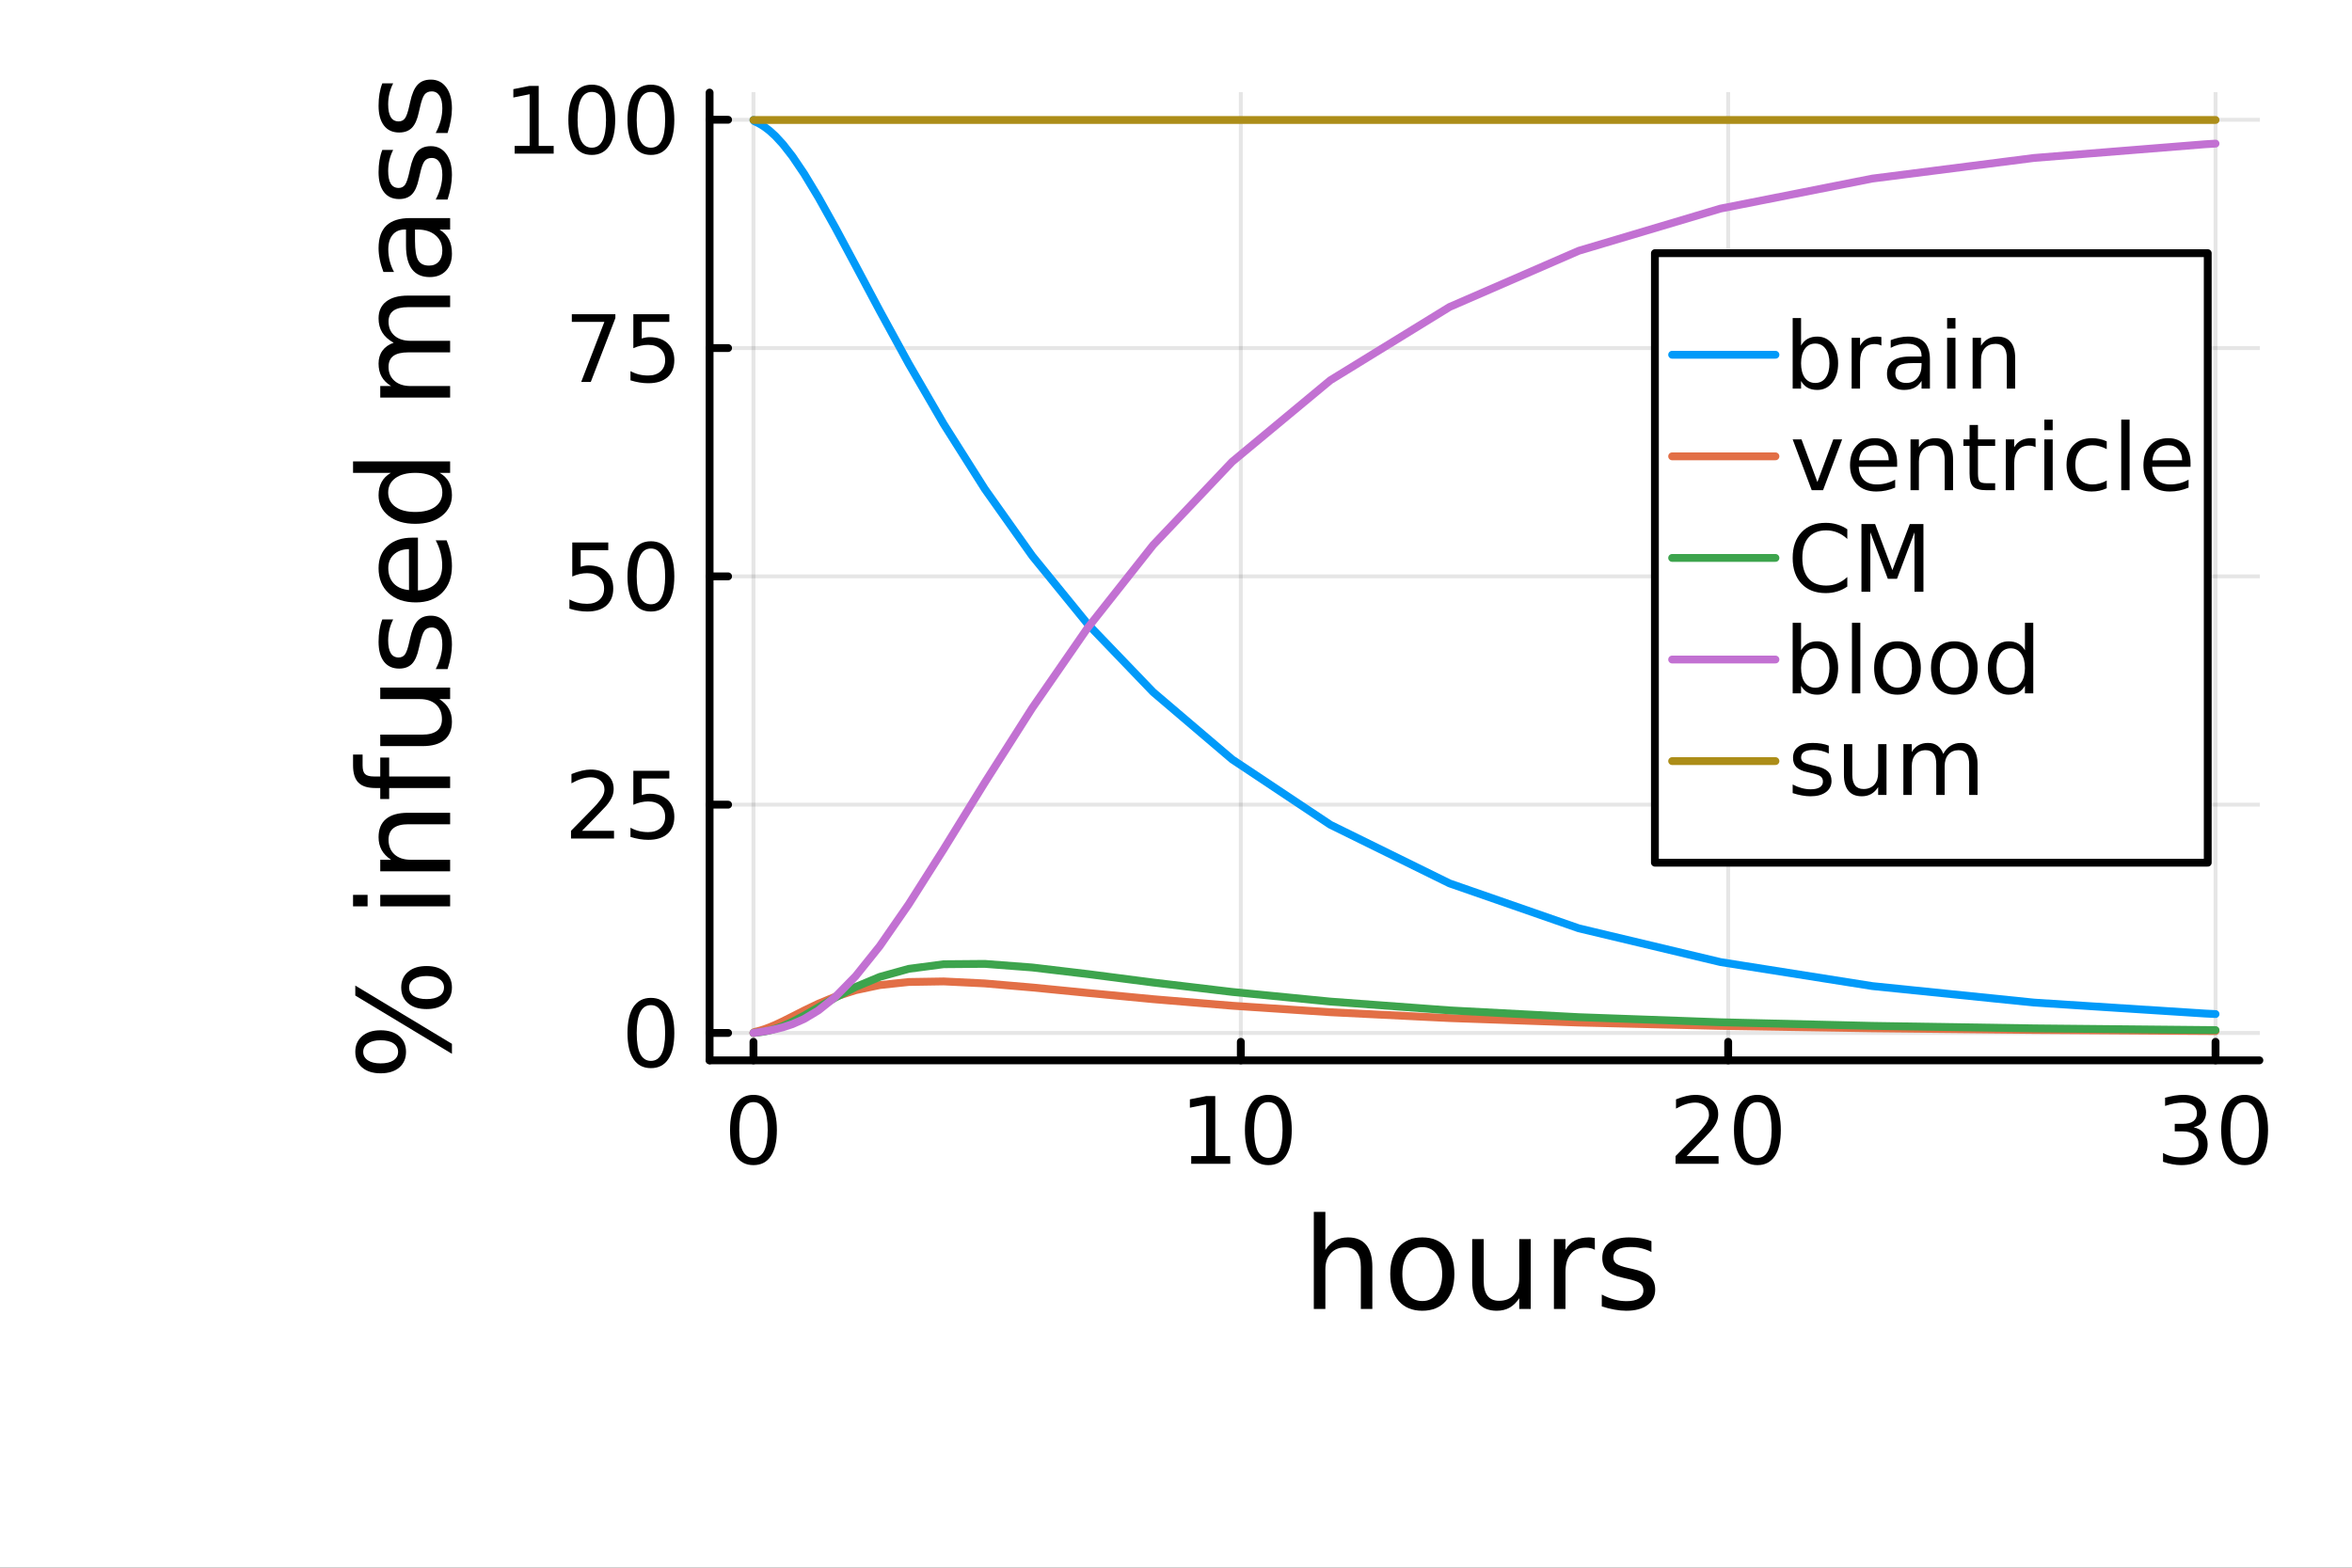 <?xml version="1.0" encoding="utf-8"?>
<svg xmlns="http://www.w3.org/2000/svg" xmlns:xlink="http://www.w3.org/1999/xlink" width="600" height="400" viewBox="0 0 2400 1600">
<rect x="0" y="0" width="2400" height="1600" fill="#333333" stroke="none"/>
<defs>
  <clipPath id="clip270">
    <rect x="0" y="0" width="2400" height="1600"/>
  </clipPath>
</defs>
<path clip-path="url(#clip270)" d="M0 1600 L2400 1600 L2400 0 L0 0  Z" fill="#ffffff" fill-rule="evenodd" fill-opacity="1"/>
<defs>
  <clipPath id="clip271">
    <rect x="480" y="0" width="1681" height="1600"/>
  </clipPath>
</defs>
<path clip-path="url(#clip270)" d="M724.077 1082.2 L2305.51 1082.2 L2305.51 94.488 L724.077 94.488  Z" fill="#ffffff" fill-rule="evenodd" fill-opacity="1"/>
<defs>
  <clipPath id="clip272">
    <rect x="724" y="94" width="1582" height="989"/>
  </clipPath>
</defs>
<polyline clip-path="url(#clip272)" style="stroke:#000000; stroke-linecap:round; stroke-linejoin:round; stroke-width:4; stroke-opacity:0.1; fill:none" points="768.835,1082.2 768.835,94.488 "/>
<polyline clip-path="url(#clip272)" style="stroke:#000000; stroke-linecap:round; stroke-linejoin:round; stroke-width:4; stroke-opacity:0.1; fill:none" points="1266.14,1082.2 1266.14,94.488 "/>
<polyline clip-path="url(#clip272)" style="stroke:#000000; stroke-linecap:round; stroke-linejoin:round; stroke-width:4; stroke-opacity:0.1; fill:none" points="1763.45,1082.2 1763.45,94.488 "/>
<polyline clip-path="url(#clip272)" style="stroke:#000000; stroke-linecap:round; stroke-linejoin:round; stroke-width:4; stroke-opacity:0.1; fill:none" points="2260.75,1082.2 2260.75,94.488 "/>
<polyline clip-path="url(#clip270)" style="stroke:#000000; stroke-linecap:round; stroke-linejoin:round; stroke-width:8; stroke-opacity:1; fill:none" points="724.077,1082.2 2305.51,1082.2 "/>
<polyline clip-path="url(#clip270)" style="stroke:#000000; stroke-linecap:round; stroke-linejoin:round; stroke-width:8; stroke-opacity:1; fill:none" points="768.835,1082.2 768.835,1063.3 "/>
<polyline clip-path="url(#clip270)" style="stroke:#000000; stroke-linecap:round; stroke-linejoin:round; stroke-width:8; stroke-opacity:1; fill:none" points="1266.14,1082.2 1266.14,1063.3 "/>
<polyline clip-path="url(#clip270)" style="stroke:#000000; stroke-linecap:round; stroke-linejoin:round; stroke-width:8; stroke-opacity:1; fill:none" points="1763.45,1082.2 1763.45,1063.3 "/>
<polyline clip-path="url(#clip270)" style="stroke:#000000; stroke-linecap:round; stroke-linejoin:round; stroke-width:8; stroke-opacity:1; fill:none" points="2260.75,1082.2 2260.75,1063.3 "/>
<path clip-path="url(#clip270)" d="M768.835 1124.84 Q761.612 1124.84 757.955 1131.97 Q754.344 1139.05 754.344 1153.31 Q754.344 1167.52 757.955 1174.65 Q761.612 1181.73 768.835 1181.73 Q776.103 1181.73 779.714 1174.65 Q783.372 1167.52 783.372 1153.31 Q783.372 1139.05 779.714 1131.97 Q776.103 1124.84 768.835 1124.84 M768.835 1117.43 Q780.455 1117.43 786.566 1126.64 Q792.723 1135.81 792.723 1153.31 Q792.723 1170.76 786.566 1179.98 Q780.455 1189.14 768.835 1189.14 Q757.214 1189.14 751.057 1179.98 Q744.946 1170.76 744.946 1153.31 Q744.946 1135.81 751.057 1126.64 Q757.214 1117.43 768.835 1117.43 Z" fill="#000000" fill-rule="nonzero" fill-opacity="1" /><path clip-path="url(#clip270)" d="M1215.52 1179.93 L1230.79 1179.93 L1230.79 1127.2 L1214.17 1130.53 L1214.17 1122.01 L1230.7 1118.68 L1240.05 1118.68 L1240.05 1179.93 L1255.33 1179.93 L1255.33 1187.8 L1215.52 1187.8 L1215.52 1179.93 Z" fill="#000000" fill-rule="nonzero" fill-opacity="1" /><path clip-path="url(#clip270)" d="M1294.22 1124.84 Q1287 1124.84 1283.34 1131.97 Q1279.73 1139.05 1279.73 1153.31 Q1279.73 1167.52 1283.34 1174.65 Q1287 1181.73 1294.22 1181.73 Q1301.49 1181.73 1305.1 1174.65 Q1308.76 1167.52 1308.76 1153.31 Q1308.76 1139.05 1305.1 1131.97 Q1301.49 1124.84 1294.22 1124.84 M1294.22 1117.43 Q1305.84 1117.43 1311.95 1126.64 Q1318.11 1135.81 1318.11 1153.31 Q1318.11 1170.76 1311.95 1179.98 Q1305.84 1189.14 1294.22 1189.14 Q1282.6 1189.14 1276.44 1179.98 Q1270.33 1170.76 1270.33 1153.31 Q1270.33 1135.81 1276.44 1126.64 Q1282.6 1117.43 1294.22 1117.43 Z" fill="#000000" fill-rule="nonzero" fill-opacity="1" /><path clip-path="url(#clip270)" d="M1720.99 1179.93 L1753.63 1179.93 L1753.63 1187.8 L1709.74 1187.8 L1709.74 1179.93 Q1715.07 1174.42 1724.23 1165.16 Q1733.45 1155.86 1735.81 1153.17 Q1740.3 1148.12 1742.06 1144.65 Q1743.86 1141.13 1743.86 1137.75 Q1743.86 1132.24 1739.98 1128.77 Q1736.13 1125.3 1729.93 1125.3 Q1725.53 1125.3 1720.62 1126.83 Q1715.76 1128.36 1710.21 1131.46 L1710.21 1122.01 Q1715.86 1119.74 1720.76 1118.59 Q1725.67 1117.43 1729.74 1117.43 Q1740.48 1117.43 1746.87 1122.8 Q1753.26 1128.17 1753.26 1137.15 Q1753.26 1141.41 1751.64 1145.25 Q1750.07 1149.05 1745.86 1154.24 Q1744.7 1155.58 1738.49 1162.01 Q1732.29 1168.4 1720.99 1179.93 Z" fill="#000000" fill-rule="nonzero" fill-opacity="1" /><path clip-path="url(#clip270)" d="M1793.26 1124.84 Q1786.04 1124.84 1782.38 1131.97 Q1778.77 1139.05 1778.77 1153.31 Q1778.77 1167.52 1782.38 1174.65 Q1786.04 1181.73 1793.26 1181.73 Q1800.53 1181.73 1804.14 1174.65 Q1807.8 1167.52 1807.8 1153.31 Q1807.8 1139.05 1804.14 1131.97 Q1800.53 1124.84 1793.26 1124.84 M1793.26 1117.43 Q1804.88 1117.43 1810.99 1126.64 Q1817.15 1135.81 1817.15 1153.31 Q1817.15 1170.76 1810.99 1179.98 Q1804.88 1189.14 1793.26 1189.14 Q1781.64 1189.14 1775.48 1179.98 Q1769.37 1170.76 1769.37 1153.31 Q1769.37 1135.81 1775.48 1126.64 Q1781.64 1117.43 1793.26 1117.43 Z" fill="#000000" fill-rule="nonzero" fill-opacity="1" /><path clip-path="url(#clip270)" d="M2238.44 1150.53 Q2245.15 1151.97 2248.9 1156.5 Q2252.7 1161.04 2252.7 1167.71 Q2252.7 1177.94 2245.66 1183.54 Q2238.62 1189.14 2225.66 1189.14 Q2221.31 1189.14 2216.68 1188.26 Q2212.1 1187.43 2207.19 1185.72 L2207.19 1176.69 Q2211.08 1178.96 2215.71 1180.11 Q2220.34 1181.27 2225.38 1181.27 Q2234.18 1181.27 2238.76 1177.8 Q2243.39 1174.33 2243.39 1167.71 Q2243.39 1161.6 2239.09 1158.17 Q2234.83 1154.7 2227.19 1154.7 L2219.13 1154.7 L2219.13 1147.01 L2227.56 1147.01 Q2234.46 1147.01 2238.12 1144.28 Q2241.77 1141.5 2241.77 1136.32 Q2241.77 1130.99 2237.98 1128.17 Q2234.23 1125.3 2227.19 1125.3 Q2223.35 1125.3 2218.95 1126.13 Q2214.55 1126.97 2209.27 1128.73 L2209.27 1120.39 Q2214.6 1118.91 2219.23 1118.17 Q2223.9 1117.43 2228.02 1117.43 Q2238.67 1117.43 2244.87 1122.29 Q2251.08 1127.11 2251.08 1135.35 Q2251.08 1141.09 2247.79 1145.07 Q2244.5 1149 2238.44 1150.53 Z" fill="#000000" fill-rule="nonzero" fill-opacity="1" /><path clip-path="url(#clip270)" d="M2290.43 1124.84 Q2283.21 1124.84 2279.55 1131.97 Q2275.94 1139.05 2275.94 1153.31 Q2275.94 1167.52 2279.55 1174.65 Q2283.21 1181.73 2290.43 1181.73 Q2297.7 1181.73 2301.31 1174.65 Q2304.97 1167.52 2304.97 1153.31 Q2304.97 1139.05 2301.31 1131.97 Q2297.7 1124.84 2290.43 1124.84 M2290.43 1117.43 Q2302.05 1117.43 2308.16 1126.64 Q2314.32 1135.81 2314.32 1153.31 Q2314.32 1170.76 2308.16 1179.98 Q2302.05 1189.14 2290.43 1189.14 Q2278.81 1189.14 2272.65 1179.98 Q2266.54 1170.76 2266.54 1153.31 Q2266.54 1135.81 2272.65 1126.64 Q2278.81 1117.43 2290.43 1117.43 Z" fill="#000000" fill-rule="nonzero" fill-opacity="1" /><path clip-path="url(#clip270)" d="M1400.34 1292.9 L1400.34 1335.93 L1388.63 1335.93 L1388.63 1293.28 Q1388.63 1283.16 1384.68 1278.13 Q1380.73 1273.1 1372.84 1273.1 Q1363.35 1273.1 1357.88 1279.15 Q1352.41 1285.19 1352.41 1295.63 L1352.41 1335.93 L1340.63 1335.93 L1340.63 1236.88 L1352.41 1236.88 L1352.41 1275.71 Q1356.61 1269.28 1362.27 1266.1 Q1368 1262.91 1375.45 1262.91 Q1387.73 1262.91 1394.04 1270.55 Q1400.34 1278.13 1400.34 1292.9 Z" fill="#000000" fill-rule="nonzero" fill-opacity="1" /><path clip-path="url(#clip270)" d="M1451.33 1272.84 Q1441.91 1272.84 1436.43 1280.23 Q1430.96 1287.55 1430.96 1300.34 Q1430.96 1313.14 1436.37 1320.52 Q1441.84 1327.84 1451.33 1327.84 Q1460.69 1327.84 1466.16 1320.46 Q1471.63 1313.07 1471.63 1300.34 Q1471.63 1287.68 1466.16 1280.29 Q1460.69 1272.84 1451.33 1272.84 M1451.33 1262.91 Q1466.61 1262.91 1475.33 1272.84 Q1484.05 1282.77 1484.05 1300.34 Q1484.05 1317.85 1475.33 1327.84 Q1466.61 1337.77 1451.33 1337.77 Q1435.99 1337.77 1427.27 1327.84 Q1418.61 1317.85 1418.61 1300.34 Q1418.61 1282.77 1427.27 1272.84 Q1435.99 1262.91 1451.33 1262.91 Z" fill="#000000" fill-rule="nonzero" fill-opacity="1" /><path clip-path="url(#clip270)" d="M1502.25 1307.79 L1502.25 1264.63 L1513.97 1264.63 L1513.97 1307.35 Q1513.97 1317.47 1517.91 1322.56 Q1521.86 1327.59 1529.75 1327.59 Q1539.24 1327.59 1544.71 1321.54 Q1550.25 1315.49 1550.25 1305.05 L1550.25 1264.63 L1561.96 1264.63 L1561.96 1335.93 L1550.25 1335.93 L1550.25 1324.98 Q1545.99 1331.47 1540.32 1334.65 Q1534.72 1337.77 1527.27 1337.77 Q1514.99 1337.77 1508.62 1330.13 Q1502.25 1322.5 1502.25 1307.79 M1531.73 1262.91 L1531.73 1262.91 Z" fill="#000000" fill-rule="nonzero" fill-opacity="1" /><path clip-path="url(#clip270)" d="M1627.4 1275.58 Q1625.43 1274.43 1623.08 1273.93 Q1620.78 1273.35 1617.98 1273.35 Q1608.05 1273.35 1602.7 1279.85 Q1597.42 1286.28 1597.42 1298.37 L1597.42 1335.93 L1585.64 1335.93 L1585.64 1264.63 L1597.42 1264.63 L1597.42 1275.71 Q1601.11 1269.22 1607.03 1266.1 Q1612.95 1262.91 1621.42 1262.91 Q1622.63 1262.91 1624.09 1263.1 Q1625.56 1263.23 1627.34 1263.55 L1627.4 1275.58 Z" fill="#000000" fill-rule="nonzero" fill-opacity="1" /><path clip-path="url(#clip270)" d="M1685.14 1266.73 L1685.14 1277.81 Q1680.18 1275.26 1674.83 1273.99 Q1669.48 1272.72 1663.75 1272.72 Q1655.03 1272.72 1650.64 1275.39 Q1646.31 1278.06 1646.31 1283.41 Q1646.31 1287.48 1649.43 1289.84 Q1652.55 1292.13 1661.97 1294.23 L1665.98 1295.12 Q1678.46 1297.8 1683.68 1302.7 Q1688.96 1307.54 1688.96 1316.26 Q1688.96 1326.19 1681.07 1331.98 Q1673.24 1337.77 1659.49 1337.77 Q1653.76 1337.77 1647.52 1336.63 Q1641.34 1335.55 1634.47 1333.32 L1634.47 1321.22 Q1640.96 1324.6 1647.26 1326.32 Q1653.57 1327.97 1659.74 1327.97 Q1668.02 1327.97 1672.47 1325.17 Q1676.93 1322.31 1676.93 1317.15 Q1676.93 1312.37 1673.68 1309.83 Q1670.5 1307.28 1659.61 1304.93 L1655.54 1303.97 Q1644.65 1301.68 1639.82 1296.97 Q1634.98 1292.2 1634.98 1283.92 Q1634.98 1273.86 1642.11 1268.39 Q1649.24 1262.91 1662.35 1262.91 Q1668.84 1262.91 1674.57 1263.87 Q1680.3 1264.82 1685.14 1266.73 Z" fill="#000000" fill-rule="nonzero" fill-opacity="1" /><polyline clip-path="url(#clip272)" style="stroke:#000000; stroke-linecap:round; stroke-linejoin:round; stroke-width:4; stroke-opacity:0.1; fill:none" points="724.077,1054.25 2305.51,1054.25 "/>
<polyline clip-path="url(#clip272)" style="stroke:#000000; stroke-linecap:round; stroke-linejoin:round; stroke-width:4; stroke-opacity:0.1; fill:none" points="724.077,821.241 2305.51,821.241 "/>
<polyline clip-path="url(#clip272)" style="stroke:#000000; stroke-linecap:round; stroke-linejoin:round; stroke-width:4; stroke-opacity:0.1; fill:none" points="724.077,588.237 2305.51,588.237 "/>
<polyline clip-path="url(#clip272)" style="stroke:#000000; stroke-linecap:round; stroke-linejoin:round; stroke-width:4; stroke-opacity:0.1; fill:none" points="724.077,355.233 2305.51,355.233 "/>
<polyline clip-path="url(#clip272)" style="stroke:#000000; stroke-linecap:round; stroke-linejoin:round; stroke-width:4; stroke-opacity:0.1; fill:none" points="724.077,122.228 2305.51,122.228 "/>
<polyline clip-path="url(#clip270)" style="stroke:#000000; stroke-linecap:round; stroke-linejoin:round; stroke-width:8; stroke-opacity:1; fill:none" points="724.077,1082.2 724.077,94.488 "/>
<polyline clip-path="url(#clip270)" style="stroke:#000000; stroke-linecap:round; stroke-linejoin:round; stroke-width:8; stroke-opacity:1; fill:none" points="724.077,1054.25 742.975,1054.25 "/>
<polyline clip-path="url(#clip270)" style="stroke:#000000; stroke-linecap:round; stroke-linejoin:round; stroke-width:8; stroke-opacity:1; fill:none" points="724.077,821.241 742.975,821.241 "/>
<polyline clip-path="url(#clip270)" style="stroke:#000000; stroke-linecap:round; stroke-linejoin:round; stroke-width:8; stroke-opacity:1; fill:none" points="724.077,588.237 742.975,588.237 "/>
<polyline clip-path="url(#clip270)" style="stroke:#000000; stroke-linecap:round; stroke-linejoin:round; stroke-width:8; stroke-opacity:1; fill:none" points="724.077,355.233 742.975,355.233 "/>
<polyline clip-path="url(#clip270)" style="stroke:#000000; stroke-linecap:round; stroke-linejoin:round; stroke-width:8; stroke-opacity:1; fill:none" points="724.077,122.228 742.975,122.228 "/>
<path clip-path="url(#clip270)" d="M664.188 1025.84 Q656.966 1025.84 653.309 1032.97 Q649.698 1040.06 649.698 1054.32 Q649.698 1068.53 653.309 1075.66 Q656.966 1082.74 664.188 1082.74 Q671.457 1082.74 675.068 1075.66 Q678.725 1068.53 678.725 1054.32 Q678.725 1040.06 675.068 1032.97 Q671.457 1025.84 664.188 1025.84 M664.188 1018.44 Q675.809 1018.44 681.92 1027.65 Q688.077 1036.82 688.077 1054.32 Q688.077 1071.77 681.92 1080.98 Q675.809 1090.15 664.188 1090.15 Q652.568 1090.15 646.411 1080.98 Q640.3 1071.77 640.3 1054.32 Q640.3 1036.82 646.411 1027.65 Q652.568 1018.44 664.188 1018.44 Z" fill="#000000" fill-rule="nonzero" fill-opacity="1" /><path clip-path="url(#clip270)" d="M593.911 847.931 L626.55 847.931 L626.55 855.801 L582.661 855.801 L582.661 847.931 Q587.985 842.422 597.152 833.163 Q606.365 823.857 608.726 821.172 Q613.216 816.126 614.976 812.653 Q616.781 809.135 616.781 805.755 Q616.781 800.246 612.892 796.774 Q609.05 793.302 602.846 793.302 Q598.448 793.302 593.541 794.829 Q588.679 796.357 583.124 799.459 L583.124 790.015 Q588.772 787.746 593.679 786.589 Q598.587 785.431 602.661 785.431 Q613.402 785.431 619.79 790.802 Q626.179 796.172 626.179 805.153 Q626.179 809.413 624.559 813.255 Q622.985 817.051 618.772 822.237 Q617.614 823.579 611.411 830.014 Q605.207 836.403 593.911 847.931 Z" fill="#000000" fill-rule="nonzero" fill-opacity="1" /><path clip-path="url(#clip270)" d="M646.272 786.681 L682.985 786.681 L682.985 794.552 L654.837 794.552 L654.837 811.496 Q656.874 810.802 658.911 810.477 Q660.948 810.107 662.985 810.107 Q674.559 810.107 681.318 816.45 Q688.077 822.792 688.077 833.625 Q688.077 844.783 681.133 850.987 Q674.188 857.144 661.549 857.144 Q657.198 857.144 652.661 856.403 Q648.17 855.662 643.355 854.181 L643.355 844.783 Q647.522 847.051 651.966 848.162 Q656.411 849.274 661.364 849.274 Q669.373 849.274 674.049 845.061 Q678.725 840.848 678.725 833.625 Q678.725 826.403 674.049 822.19 Q669.373 817.977 661.364 817.977 Q657.614 817.977 653.864 818.811 Q650.161 819.644 646.272 821.403 L646.272 786.681 Z" fill="#000000" fill-rule="nonzero" fill-opacity="1" /><path clip-path="url(#clip270)" d="M583.957 553.677 L620.67 553.677 L620.67 561.547 L592.522 561.547 L592.522 578.492 Q594.559 577.797 596.596 577.473 Q598.633 577.103 600.67 577.103 Q612.244 577.103 619.003 583.445 Q625.763 589.788 625.763 600.621 Q625.763 611.779 618.818 617.982 Q611.874 624.14 599.235 624.14 Q594.883 624.14 590.346 623.399 Q585.855 622.658 581.041 621.177 L581.041 611.779 Q585.207 614.047 589.652 615.158 Q594.096 616.269 599.05 616.269 Q607.059 616.269 611.735 612.056 Q616.411 607.843 616.411 600.621 Q616.411 593.399 611.735 589.186 Q607.059 584.973 599.05 584.973 Q595.3 584.973 591.55 585.806 Q587.846 586.64 583.957 588.399 L583.957 553.677 Z" fill="#000000" fill-rule="nonzero" fill-opacity="1" /><path clip-path="url(#clip270)" d="M664.188 559.834 Q656.966 559.834 653.309 566.964 Q649.698 574.047 649.698 588.306 Q649.698 602.519 653.309 609.649 Q656.966 616.732 664.188 616.732 Q671.457 616.732 675.068 609.649 Q678.725 602.519 678.725 588.306 Q678.725 574.047 675.068 566.964 Q671.457 559.834 664.188 559.834 M664.188 552.427 Q675.809 552.427 681.92 561.64 Q688.077 570.807 688.077 588.306 Q688.077 605.76 681.92 614.973 Q675.809 624.14 664.188 624.14 Q652.568 624.14 646.411 614.973 Q640.3 605.76 640.3 588.306 Q640.3 570.807 646.411 561.64 Q652.568 552.427 664.188 552.427 Z" fill="#000000" fill-rule="nonzero" fill-opacity="1" /><path clip-path="url(#clip270)" d="M583.494 320.673 L627.939 320.673 L627.939 324.654 L602.846 389.793 L593.078 389.793 L616.689 328.543 L583.494 328.543 L583.494 320.673 Z" fill="#000000" fill-rule="nonzero" fill-opacity="1" /><path clip-path="url(#clip270)" d="M646.272 320.673 L682.985 320.673 L682.985 328.543 L654.837 328.543 L654.837 345.487 Q656.874 344.793 658.911 344.469 Q660.948 344.098 662.985 344.098 Q674.559 344.098 681.318 350.441 Q688.077 356.784 688.077 367.617 Q688.077 378.774 681.133 384.978 Q674.188 391.135 661.549 391.135 Q657.198 391.135 652.661 390.395 Q648.17 389.654 643.355 388.172 L643.355 378.774 Q647.522 381.043 651.966 382.154 Q656.411 383.265 661.364 383.265 Q669.373 383.265 674.049 379.052 Q678.725 374.839 678.725 367.617 Q678.725 360.395 674.049 356.182 Q669.373 351.969 661.364 351.969 Q657.614 351.969 653.864 352.802 Q650.161 353.635 646.272 355.395 L646.272 320.673 Z" fill="#000000" fill-rule="nonzero" fill-opacity="1" /><path clip-path="url(#clip270)" d="M525.161 148.918 L540.439 148.918 L540.439 96.187 L523.819 99.52 L523.819 91.002 L540.346 87.668 L549.698 87.668 L549.698 148.918 L564.976 148.918 L564.976 156.788 L525.161 156.788 L525.161 148.918 Z" fill="#000000" fill-rule="nonzero" fill-opacity="1" /><path clip-path="url(#clip270)" d="M603.865 93.826 Q596.642 93.826 592.985 100.955 Q589.374 108.039 589.374 122.298 Q589.374 136.511 592.985 143.64 Q596.642 150.724 603.865 150.724 Q611.133 150.724 614.744 143.64 Q618.402 136.511 618.402 122.298 Q618.402 108.039 614.744 100.955 Q611.133 93.826 603.865 93.826 M603.865 86.418 Q615.485 86.418 621.596 95.631 Q627.753 104.798 627.753 122.298 Q627.753 139.751 621.596 148.964 Q615.485 158.131 603.865 158.131 Q592.244 158.131 586.087 148.964 Q579.976 139.751 579.976 122.298 Q579.976 104.798 586.087 95.631 Q592.244 86.418 603.865 86.418 Z" fill="#000000" fill-rule="nonzero" fill-opacity="1" /><path clip-path="url(#clip270)" d="M664.188 93.826 Q656.966 93.826 653.309 100.955 Q649.698 108.039 649.698 122.298 Q649.698 136.511 653.309 143.64 Q656.966 150.724 664.188 150.724 Q671.457 150.724 675.068 143.64 Q678.725 136.511 678.725 122.298 Q678.725 108.039 675.068 100.955 Q671.457 93.826 664.188 93.826 M664.188 86.418 Q675.809 86.418 681.92 95.631 Q688.077 104.798 688.077 122.298 Q688.077 139.751 681.92 148.964 Q675.809 158.131 664.188 158.131 Q652.568 158.131 646.411 148.964 Q640.3 139.751 640.3 122.298 Q640.3 104.798 646.411 95.631 Q652.568 86.418 664.188 86.418 Z" fill="#000000" fill-rule="nonzero" fill-opacity="1" /><path clip-path="url(#clip270)" d="M417.484 1007.84 Q417.484 1013.38 422.195 1016.57 Q426.905 1019.68 435.308 1019.68 Q443.583 1019.68 448.358 1016.57 Q453.068 1013.38 453.068 1007.84 Q453.068 1002.43 448.358 999.314 Q443.583 996.131 435.308 996.131 Q426.969 996.131 422.258 999.314 Q417.484 1002.43 417.484 1007.84 M409.4 1007.84 Q409.4 997.786 416.402 991.866 Q423.404 985.946 435.308 985.946 Q447.212 985.946 454.214 991.93 Q461.153 997.85 461.153 1007.84 Q461.153 1018.03 454.214 1023.95 Q447.212 1029.87 435.308 1029.87 Q423.34 1029.87 416.402 1023.95 Q409.4 1017.97 409.4 1007.84 M370.632 1073.54 Q370.632 1079.01 375.407 1082.2 Q380.117 1085.31 388.393 1085.31 Q396.795 1085.31 401.506 1082.2 Q406.217 1079.08 406.217 1073.54 Q406.217 1068 401.506 1064.88 Q396.795 1061.7 388.393 1061.7 Q380.181 1061.7 375.407 1064.88 Q370.632 1068.06 370.632 1073.54 M362.548 1016.06 L362.548 1005.87 L461.153 1065.33 L461.153 1075.51 L362.548 1016.06 M362.548 1073.54 Q362.548 1063.48 369.55 1057.5 Q376.489 1051.51 388.393 1051.51 Q400.424 1051.51 407.363 1057.5 Q414.301 1063.42 414.301 1073.54 Q414.301 1083.66 407.363 1089.58 Q400.36 1095.44 388.393 1095.44 Q376.553 1095.44 369.55 1089.52 Q362.548 1083.6 362.548 1073.54 Z" fill="#000000" fill-rule="nonzero" fill-opacity="1" /><path clip-path="url(#clip270)" d="M388.011 925.026 L388.011 913.313 L459.307 913.313 L459.307 925.026 L388.011 925.026 M360.256 925.026 L360.256 913.313 L375.088 913.313 L375.088 925.026 L360.256 925.026 Z" fill="#000000" fill-rule="nonzero" fill-opacity="1" /><path clip-path="url(#clip270)" d="M416.275 829.541 L459.307 829.541 L459.307 841.253 L416.656 841.253 Q406.535 841.253 401.506 845.2 Q396.477 849.147 396.477 857.04 Q396.477 866.525 402.525 872 Q408.572 877.474 419.012 877.474 L459.307 877.474 L459.307 889.251 L388.011 889.251 L388.011 877.474 L399.087 877.474 Q392.658 873.273 389.475 867.607 Q386.292 861.878 386.292 854.43 Q386.292 842.145 393.931 835.843 Q401.506 829.541 416.275 829.541 Z" fill="#000000" fill-rule="nonzero" fill-opacity="1" /><path clip-path="url(#clip270)" d="M360.256 770.085 L369.996 770.085 L369.996 781.289 Q369.996 787.591 372.542 790.073 Q375.088 792.492 381.709 792.492 L388.011 792.492 L388.011 773.204 L397.114 773.204 L397.114 792.492 L459.307 792.492 L459.307 804.269 L397.114 804.269 L397.114 815.472 L388.011 815.472 L388.011 804.269 L383.046 804.269 Q371.142 804.269 365.731 798.731 Q360.256 793.192 360.256 781.161 L360.256 770.085 Z" fill="#000000" fill-rule="nonzero" fill-opacity="1" /><path clip-path="url(#clip270)" d="M431.17 761.491 L388.011 761.491 L388.011 749.778 L430.725 749.778 Q440.846 749.778 445.939 745.832 Q450.968 741.885 450.968 733.991 Q450.968 724.506 444.92 719.032 Q438.873 713.494 428.433 713.494 L388.011 713.494 L388.011 701.781 L459.307 701.781 L459.307 713.494 L448.358 713.494 Q454.851 717.759 458.034 723.424 Q461.153 729.026 461.153 736.474 Q461.153 748.76 453.514 755.125 Q445.875 761.491 431.17 761.491 M386.292 732.018 L386.292 732.018 Z" fill="#000000" fill-rule="nonzero" fill-opacity="1" /><path clip-path="url(#clip270)" d="M390.111 632.204 L401.188 632.204 Q398.642 637.169 397.368 642.516 Q396.095 647.863 396.095 653.592 Q396.095 662.313 398.769 666.706 Q401.442 671.034 406.79 671.034 Q410.864 671.034 413.219 667.915 Q415.511 664.796 417.611 655.375 L418.503 651.364 Q421.176 638.888 426.078 633.668 Q430.916 628.384 439.637 628.384 Q449.567 628.384 455.36 636.278 Q461.153 644.108 461.153 657.857 Q461.153 663.587 460.007 669.825 Q458.925 676 456.697 682.875 L444.602 682.875 Q447.976 676.382 449.694 670.08 Q451.35 663.778 451.35 657.603 Q451.35 649.327 448.549 644.871 Q445.684 640.415 440.528 640.415 Q435.754 640.415 433.207 643.662 Q430.661 646.845 428.306 657.73 L427.351 661.804 Q425.059 672.69 420.349 677.527 Q415.574 682.365 407.299 682.365 Q397.241 682.365 391.767 675.236 Q386.292 668.106 386.292 654.993 Q386.292 648.5 387.247 642.771 Q388.202 637.042 390.111 632.204 Z" fill="#000000" fill-rule="nonzero" fill-opacity="1" /><path clip-path="url(#clip270)" d="M420.731 548.749 L426.46 548.749 L426.46 602.603 Q438.554 601.839 444.92 595.346 Q451.222 588.79 451.222 577.14 Q451.222 570.393 449.567 564.091 Q447.912 557.725 444.602 551.486 L455.678 551.486 Q458.352 557.789 459.752 564.409 Q461.153 571.029 461.153 577.841 Q461.153 594.901 451.222 604.895 Q441.292 614.825 424.359 614.825 Q406.853 614.825 396.604 605.404 Q386.292 595.919 386.292 579.878 Q386.292 565.491 395.586 557.152 Q404.816 548.749 420.731 548.749 M417.293 560.462 Q407.681 560.589 401.952 565.873 Q396.223 571.093 396.223 579.75 Q396.223 589.553 401.761 595.474 Q407.299 601.33 417.357 602.221 L417.293 560.462 Z" fill="#000000" fill-rule="nonzero" fill-opacity="1" /><path clip-path="url(#clip270)" d="M398.832 482.61 L360.256 482.61 L360.256 470.897 L459.307 470.897 L459.307 482.61 L448.612 482.61 Q454.978 486.302 458.097 491.967 Q461.153 497.569 461.153 505.462 Q461.153 518.385 450.84 526.533 Q440.528 534.617 423.722 534.617 Q406.917 534.617 396.604 526.533 Q386.292 518.385 386.292 505.462 Q386.292 497.569 389.411 491.967 Q392.467 486.302 398.832 482.61 M423.722 522.523 Q436.645 522.523 444.029 517.239 Q451.35 511.892 451.35 502.598 Q451.35 493.304 444.029 487.957 Q436.645 482.61 423.722 482.61 Q410.8 482.61 403.479 487.957 Q396.095 493.304 396.095 502.598 Q396.095 511.892 403.479 517.239 Q410.8 522.523 423.722 522.523 Z" fill="#000000" fill-rule="nonzero" fill-opacity="1" /><path clip-path="url(#clip270)" d="M401.697 349.821 Q393.804 345.429 390.048 339.317 Q386.292 333.206 386.292 324.931 Q386.292 313.791 394.122 307.744 Q401.888 301.696 416.275 301.696 L459.307 301.696 L459.307 313.473 L416.656 313.473 Q406.408 313.473 401.442 317.101 Q396.477 320.73 396.477 328.178 Q396.477 337.28 402.525 342.564 Q408.572 347.848 419.012 347.848 L459.307 347.848 L459.307 359.624 L416.656 359.624 Q406.344 359.624 401.442 363.253 Q396.477 366.881 396.477 374.456 Q396.477 383.432 402.588 388.715 Q408.636 393.999 419.012 393.999 L459.307 393.999 L459.307 405.775 L388.011 405.775 L388.011 393.999 L399.087 393.999 Q392.53 389.989 389.411 384.387 Q386.292 378.785 386.292 371.082 Q386.292 363.316 390.239 357.905 Q394.186 352.431 401.697 349.821 Z" fill="#000000" fill-rule="nonzero" fill-opacity="1" /><path clip-path="url(#clip270)" d="M423.468 245.933 Q423.468 260.128 426.714 265.603 Q429.961 271.077 437.791 271.077 Q444.029 271.077 447.721 267.003 Q451.35 262.865 451.35 255.799 Q451.35 246.06 444.475 240.203 Q437.536 234.283 426.078 234.283 L423.468 234.283 L423.468 245.933 M418.63 222.57 L459.307 222.57 L459.307 234.283 L448.485 234.283 Q454.978 238.294 458.097 244.277 Q461.153 250.261 461.153 258.919 Q461.153 269.868 455.042 276.361 Q448.867 282.79 438.554 282.79 Q426.523 282.79 420.412 274.769 Q414.301 266.685 414.301 250.707 L414.301 234.283 L413.155 234.283 Q405.071 234.283 400.679 239.631 Q396.223 244.914 396.223 254.526 Q396.223 260.637 397.687 266.43 Q399.151 272.223 402.079 277.57 L391.257 277.57 Q388.775 271.141 387.565 265.093 Q386.292 259.046 386.292 253.317 Q386.292 237.848 394.313 230.209 Q402.334 222.57 418.63 222.57 Z" fill="#000000" fill-rule="nonzero" fill-opacity="1" /><path clip-path="url(#clip270)" d="M390.111 152.993 L401.188 152.993 Q398.642 157.959 397.368 163.306 Q396.095 168.653 396.095 174.382 Q396.095 183.103 398.769 187.495 Q401.442 191.824 406.79 191.824 Q410.864 191.824 413.219 188.705 Q415.511 185.586 417.611 176.164 L418.503 172.154 Q421.176 159.677 426.078 154.457 Q430.916 149.174 439.637 149.174 Q449.567 149.174 455.36 157.067 Q461.153 164.897 461.153 178.647 Q461.153 184.376 460.007 190.615 Q458.925 196.789 456.697 203.664 L444.602 203.664 Q447.976 197.171 449.694 190.869 Q451.35 184.567 451.35 178.392 Q451.35 170.117 448.549 165.661 Q445.684 161.205 440.528 161.205 Q435.754 161.205 433.207 164.452 Q430.661 167.634 428.306 178.52 L427.351 182.594 Q425.059 193.479 420.349 198.317 Q415.574 203.155 407.299 203.155 Q397.241 203.155 391.767 196.025 Q386.292 188.896 386.292 175.782 Q386.292 169.289 387.247 163.56 Q388.202 157.831 390.111 152.993 Z" fill="#000000" fill-rule="nonzero" fill-opacity="1" /><path clip-path="url(#clip270)" d="M390.111 85.071 L401.188 85.071 Q398.642 90.036 397.368 95.384 Q396.095 100.731 396.095 106.46 Q396.095 115.181 398.769 119.573 Q401.442 123.902 406.79 123.902 Q410.864 123.902 413.219 120.783 Q415.511 117.664 417.611 108.242 L418.503 104.232 Q421.176 91.755 426.078 86.535 Q430.916 81.252 439.637 81.252 Q449.567 81.252 455.36 89.145 Q461.153 96.975 461.153 110.725 Q461.153 116.454 460.007 122.692 Q458.925 128.867 456.697 135.742 L444.602 135.742 Q447.976 129.249 449.694 122.947 Q451.35 116.645 451.35 110.47 Q451.35 102.195 448.549 97.739 Q445.684 93.283 440.528 93.283 Q435.754 93.283 433.207 96.529 Q430.661 99.712 428.306 110.598 L427.351 114.672 Q425.059 125.557 420.349 130.395 Q415.574 135.233 407.299 135.233 Q397.241 135.233 391.767 128.103 Q386.292 120.974 386.292 107.86 Q386.292 101.367 387.247 95.638 Q388.202 89.909 390.111 85.071 Z" fill="#000000" fill-rule="nonzero" fill-opacity="1" /><polyline clip-path="url(#clip272)" style="stroke:#009af9; stroke-linecap:round; stroke-linejoin:round; stroke-width:8; stroke-opacity:1; fill:none" points="768.835,122.442 769.193,123.171 769.356,123.366 769.634,123.606 769.913,123.782 770.257,123.961 770.658,124.149 771.158,124.378 771.805,124.676 772.707,125.109 774.099,125.817 776.648,127.25 780.422,129.697 785.121,133.293 791.243,138.875 798.908,147.205 808.594,159.615 820.605,177.389 835.167,201.524 852.503,232.571 873.106,271.016 897.693,317.179 927.279,371.261 962.868,432.638 1004.79,498.88 1053.31,567.344 1109.9,636.867 1176.69,706.372 1257.3,775.033 1357.46,841.735 1479.13,901.596 1611.08,947.482 1755.65,981.921 1910.52,1006.41 2075.5,1023.24 2249.65,1034.41 2260.75,1034.96 "/>
<polyline clip-path="url(#clip272)" style="stroke:#e26f46; stroke-linecap:round; stroke-linejoin:round; stroke-width:8; stroke-opacity:1; fill:none" points="768.835,1054.25 769.193,1053.67 769.356,1053.53 769.634,1053.36 769.913,1053.25 770.257,1053.15 770.658,1053.05 771.158,1052.93 771.805,1052.78 772.707,1052.56 774.099,1052.2 776.648,1051.48 780.422,1050.26 785.121,1048.51 791.243,1045.93 798.908,1042.32 808.594,1037.45 820.605,1031.34 835.167,1024.37 852.503,1017.2 873.106,1010.61 897.693,1005.38 927.279,1002.23 962.868,1001.65 1004.79,1003.69 1053.31,1007.83 1109.9,1013.4 1176.69,1019.77 1257.3,1026.46 1357.46,1033.09 1479.13,1039.06 1611.08,1043.63 1755.65,1047.06 1910.52,1049.49 2075.5,1051.16 2249.65,1052.27 2260.75,1052.32 "/>
<polyline clip-path="url(#clip272)" style="stroke:#3da44d; stroke-linecap:round; stroke-linejoin:round; stroke-width:8; stroke-opacity:1; fill:none" points="768.835,1054.25 769.193,1054.14 769.356,1054.11 769.634,1054.08 769.913,1054.05 770.257,1054.02 770.658,1053.99 771.158,1053.95 771.805,1053.89 772.707,1053.81 774.099,1053.66 776.648,1053.33 780.422,1052.71 785.121,1051.69 791.243,1049.96 798.908,1047.19 808.594,1042.84 820.605,1036.5 835.167,1028.1 852.503,1018.07 873.106,1007.29 897.693,997.026 927.279,988.802 962.868,984.097 1004.79,983.745 1053.31,987.414 1109.9,994.125 1176.69,1002.77 1257.3,1012.38 1357.46,1022.22 1479.13,1031.21 1611.08,1038.14 1755.65,1043.33 1910.52,1047.02 2075.5,1049.56 2249.65,1051.25 2260.75,1051.33 "/>
<polyline clip-path="url(#clip272)" style="stroke:#c271d2; stroke-linecap:round; stroke-linejoin:round; stroke-width:8; stroke-opacity:1; fill:none" points="768.835,1054.25 769.193,1054.2 769.356,1054.17 769.634,1054.14 769.913,1054.1 770.257,1054.05 770.658,1053.99 771.158,1053.92 771.805,1053.83 772.707,1053.7 774.099,1053.5 776.648,1053.12 780.422,1052.51 785.121,1051.68 791.243,1050.41 798.908,1048.47 808.594,1045.27 820.605,1039.95 835.167,1031.19 852.503,1017.33 873.106,996.264 897.693,965.59 927.279,922.889 962.868,866.792 1004.79,798.86 1053.31,722.587 1109.9,640.783 1176.69,556.268 1257.3,471.308 1357.46,388.132 1479.13,313.306 1611.08,255.929 1755.65,212.871 1910.52,182.26 2075.5,161.214 2249.65,147.25 2260.75,146.566 "/>
<polyline clip-path="url(#clip272)" style="stroke:#ac8d18; stroke-linecap:round; stroke-linejoin:round; stroke-width:8; stroke-opacity:1; fill:none" points="768.835,122.442 769.193,122.442 769.356,122.442 769.634,122.442 769.913,122.442 770.257,122.442 770.658,122.442 771.158,122.442 771.805,122.442 772.707,122.442 774.099,122.442 776.648,122.442 780.422,122.442 785.121,122.442 791.243,122.442 798.908,122.442 808.594,122.442 820.605,122.442 835.167,122.442 852.503,122.442 873.106,122.442 897.693,122.442 927.279,122.442 962.868,122.442 1004.79,122.442 1053.31,122.442 1109.9,122.442 1176.69,122.442 1257.3,122.442 1357.46,122.442 1479.13,122.442 1611.08,122.442 1755.65,122.442 1910.52,122.442 2075.5,122.442 2249.65,122.442 2260.75,122.442 "/>
<path clip-path="url(#clip270)" d="M1688.68 880.468 L2252.8 880.468 L2252.8 258.388 L1688.68 258.388  Z" fill="#ffffff" fill-rule="evenodd" fill-opacity="1"/>
<polyline clip-path="url(#clip270)" style="stroke:#000000; stroke-linecap:round; stroke-linejoin:round; stroke-width:8; stroke-opacity:1; fill:none" points="1688.68,880.468 2252.8,880.468 2252.8,258.388 1688.68,258.388 1688.68,880.468 "/>
<polyline clip-path="url(#clip270)" style="stroke:#009af9; stroke-linecap:round; stroke-linejoin:round; stroke-width:8; stroke-opacity:1; fill:none" points="1706.26,362.068 1811.68,362.068 "/>
<path clip-path="url(#clip270)" d="M1866.8 370.748 Q1866.8 361.35 1862.91 356.026 Q1859.07 350.656 1852.31 350.656 Q1845.55 350.656 1841.66 356.026 Q1837.82 361.35 1837.82 370.748 Q1837.82 380.146 1841.66 385.517 Q1845.55 390.841 1852.31 390.841 Q1859.07 390.841 1862.91 385.517 Q1866.8 380.146 1866.8 370.748 M1837.82 352.646 Q1840.51 348.017 1844.58 345.795 Q1848.7 343.526 1854.39 343.526 Q1863.84 343.526 1869.72 351.026 Q1875.64 358.526 1875.64 370.748 Q1875.64 382.97 1869.72 390.47 Q1863.84 397.97 1854.39 397.97 Q1848.7 397.97 1844.58 395.748 Q1840.51 393.48 1837.82 388.85 L1837.82 396.628 L1829.26 396.628 L1829.26 324.591 L1837.82 324.591 L1837.82 352.646 Z" fill="#000000" fill-rule="nonzero" fill-opacity="1" /><path clip-path="url(#clip270)" d="M1919.81 352.739 Q1918.38 351.906 1916.66 351.535 Q1915 351.119 1912.96 351.119 Q1905.74 351.119 1901.85 355.841 Q1898.01 360.517 1898.01 369.313 L1898.01 396.628 L1889.44 396.628 L1889.44 344.776 L1898.01 344.776 L1898.01 352.832 Q1900.69 348.109 1905 345.841 Q1909.3 343.526 1915.46 343.526 Q1916.34 343.526 1917.4 343.665 Q1918.47 343.758 1919.76 343.989 L1919.81 352.739 Z" fill="#000000" fill-rule="nonzero" fill-opacity="1" /><path clip-path="url(#clip270)" d="M1952.31 370.563 Q1941.99 370.563 1938.01 372.924 Q1934.02 375.285 1934.02 380.98 Q1934.02 385.517 1936.99 388.202 Q1940 390.841 1945.13 390.841 Q1952.22 390.841 1956.48 385.841 Q1960.78 380.794 1960.78 372.461 L1960.78 370.563 L1952.31 370.563 M1969.3 367.044 L1969.3 396.628 L1960.78 396.628 L1960.78 388.757 Q1957.87 393.48 1953.51 395.748 Q1949.16 397.97 1942.87 397.97 Q1934.9 397.97 1930.18 393.526 Q1925.51 389.035 1925.51 381.535 Q1925.51 372.785 1931.34 368.341 Q1937.22 363.896 1948.84 363.896 L1960.78 363.896 L1960.78 363.063 Q1960.78 357.183 1956.89 353.989 Q1953.05 350.748 1946.06 350.748 Q1941.62 350.748 1937.4 351.813 Q1933.19 352.878 1929.3 355.008 L1929.3 347.137 Q1933.98 345.332 1938.38 344.452 Q1942.77 343.526 1946.94 343.526 Q1958.19 343.526 1963.75 349.359 Q1969.3 355.193 1969.3 367.044 Z" fill="#000000" fill-rule="nonzero" fill-opacity="1" /><path clip-path="url(#clip270)" d="M1986.85 344.776 L1995.37 344.776 L1995.37 396.628 L1986.85 396.628 L1986.85 344.776 M1986.85 324.591 L1995.37 324.591 L1995.37 335.378 L1986.85 335.378 L1986.85 324.591 Z" fill="#000000" fill-rule="nonzero" fill-opacity="1" /><path clip-path="url(#clip270)" d="M2056.29 365.332 L2056.29 396.628 L2047.77 396.628 L2047.77 365.609 Q2047.77 358.248 2044.9 354.591 Q2042.03 350.933 2036.29 350.933 Q2029.39 350.933 2025.41 355.332 Q2021.43 359.73 2021.43 367.322 L2021.43 396.628 L2012.87 396.628 L2012.87 344.776 L2021.43 344.776 L2021.43 352.832 Q2024.49 348.156 2028.61 345.841 Q2032.77 343.526 2038.19 343.526 Q2047.12 343.526 2051.71 349.082 Q2056.29 354.591 2056.29 365.332 Z" fill="#000000" fill-rule="nonzero" fill-opacity="1" /><polyline clip-path="url(#clip270)" style="stroke:#e26f46; stroke-linecap:round; stroke-linejoin:round; stroke-width:8; stroke-opacity:1; fill:none" points="1706.26,465.748 1811.68,465.748 "/>
<path clip-path="url(#clip270)" d="M1829.26 448.456 L1838.28 448.456 L1854.49 491.974 L1870.69 448.456 L1879.72 448.456 L1860.27 500.308 L1848.7 500.308 L1829.26 448.456 Z" fill="#000000" fill-rule="nonzero" fill-opacity="1" /><path clip-path="url(#clip270)" d="M1935.83 472.252 L1935.83 476.419 L1896.66 476.419 Q1897.22 485.215 1901.94 489.845 Q1906.71 494.428 1915.18 494.428 Q1920.09 494.428 1924.67 493.224 Q1929.3 492.021 1933.84 489.613 L1933.84 497.669 Q1929.26 499.613 1924.44 500.632 Q1919.63 501.65 1914.67 501.65 Q1902.26 501.65 1895 494.428 Q1887.77 487.206 1887.77 474.891 Q1887.77 462.16 1894.63 454.706 Q1901.52 447.206 1913.19 447.206 Q1923.65 447.206 1929.72 453.965 Q1935.83 460.678 1935.83 472.252 M1927.31 469.752 Q1927.22 462.762 1923.38 458.595 Q1919.58 454.428 1913.28 454.428 Q1906.15 454.428 1901.85 458.456 Q1897.59 462.484 1896.94 469.799 L1927.31 469.752 Z" fill="#000000" fill-rule="nonzero" fill-opacity="1" /><path clip-path="url(#clip270)" d="M1992.91 469.012 L1992.91 500.308 L1984.39 500.308 L1984.39 469.289 Q1984.39 461.928 1981.52 458.271 Q1978.65 454.613 1972.91 454.613 Q1966.01 454.613 1962.03 459.012 Q1958.05 463.41 1958.05 471.002 L1958.05 500.308 L1949.49 500.308 L1949.49 448.456 L1958.05 448.456 L1958.05 456.512 Q1961.11 451.836 1965.23 449.521 Q1969.39 447.206 1974.81 447.206 Q1983.75 447.206 1988.33 452.762 Q1992.91 458.271 1992.91 469.012 Z" fill="#000000" fill-rule="nonzero" fill-opacity="1" /><path clip-path="url(#clip270)" d="M2018.33 433.734 L2018.33 448.456 L2035.88 448.456 L2035.88 455.076 L2018.33 455.076 L2018.33 483.224 Q2018.33 489.567 2020.04 491.373 Q2021.8 493.178 2027.13 493.178 L2035.88 493.178 L2035.88 500.308 L2027.13 500.308 Q2017.26 500.308 2013.51 496.65 Q2009.76 492.947 2009.76 483.224 L2009.76 455.076 L2003.51 455.076 L2003.51 448.456 L2009.76 448.456 L2009.76 433.734 L2018.33 433.734 Z" fill="#000000" fill-rule="nonzero" fill-opacity="1" /><path clip-path="url(#clip270)" d="M2077.12 456.419 Q2075.69 455.586 2073.98 455.215 Q2072.31 454.799 2070.27 454.799 Q2063.05 454.799 2059.16 459.521 Q2055.32 464.197 2055.32 472.993 L2055.32 500.308 L2046.75 500.308 L2046.75 448.456 L2055.32 448.456 L2055.32 456.512 Q2058 451.789 2062.31 449.521 Q2066.62 447.206 2072.77 447.206 Q2073.65 447.206 2074.72 447.345 Q2075.78 447.438 2077.08 447.669 L2077.12 456.419 Z" fill="#000000" fill-rule="nonzero" fill-opacity="1" /><path clip-path="url(#clip270)" d="M2086.06 448.456 L2094.58 448.456 L2094.58 500.308 L2086.06 500.308 L2086.06 448.456 M2086.06 428.271 L2094.58 428.271 L2094.58 439.058 L2086.06 439.058 L2086.06 428.271 Z" fill="#000000" fill-rule="nonzero" fill-opacity="1" /><path clip-path="url(#clip270)" d="M2149.72 450.447 L2149.72 458.41 Q2146.11 456.419 2142.45 455.447 Q2138.84 454.428 2135.13 454.428 Q2126.85 454.428 2122.26 459.706 Q2117.68 464.937 2117.68 474.428 Q2117.68 483.919 2122.26 489.197 Q2126.85 494.428 2135.13 494.428 Q2138.84 494.428 2142.45 493.456 Q2146.11 492.437 2149.72 490.447 L2149.72 498.317 Q2146.15 499.984 2142.31 500.817 Q2138.51 501.65 2134.21 501.65 Q2122.49 501.65 2115.6 494.289 Q2108.7 486.928 2108.7 474.428 Q2108.7 461.743 2115.64 454.475 Q2122.63 447.206 2134.76 447.206 Q2138.7 447.206 2142.45 448.039 Q2146.2 448.826 2149.72 450.447 Z" fill="#000000" fill-rule="nonzero" fill-opacity="1" /><path clip-path="url(#clip270)" d="M2164.53 428.271 L2173.05 428.271 L2173.05 500.308 L2164.53 500.308 L2164.53 428.271 Z" fill="#000000" fill-rule="nonzero" fill-opacity="1" /><path clip-path="url(#clip270)" d="M2235.23 472.252 L2235.23 476.419 L2196.06 476.419 Q2196.61 485.215 2201.34 489.845 Q2206.11 494.428 2214.58 494.428 Q2219.49 494.428 2224.07 493.224 Q2228.7 492.021 2233.24 489.613 L2233.24 497.669 Q2228.65 499.613 2223.84 500.632 Q2219.02 501.65 2214.07 501.65 Q2201.66 501.65 2194.39 494.428 Q2187.17 487.206 2187.17 474.891 Q2187.17 462.16 2194.02 454.706 Q2200.92 447.206 2212.59 447.206 Q2223.05 447.206 2229.11 453.965 Q2235.23 460.678 2235.23 472.252 M2226.71 469.752 Q2226.61 462.762 2222.77 458.595 Q2218.98 454.428 2212.68 454.428 Q2205.55 454.428 2201.24 458.456 Q2196.99 462.484 2196.34 469.799 L2226.71 469.752 Z" fill="#000000" fill-rule="nonzero" fill-opacity="1" /><polyline clip-path="url(#clip270)" style="stroke:#3da44d; stroke-linecap:round; stroke-linejoin:round; stroke-width:8; stroke-opacity:1; fill:none" points="1706.26,569.428 1811.68,569.428 "/>
<path clip-path="url(#clip270)" d="M1885 540.192 L1885 550.053 Q1880.27 545.655 1874.9 543.479 Q1869.58 541.303 1863.56 541.303 Q1851.71 541.303 1845.41 548.571 Q1839.12 555.793 1839.12 569.497 Q1839.12 583.154 1845.41 590.423 Q1851.71 597.645 1863.56 597.645 Q1869.58 597.645 1874.9 595.469 Q1880.27 593.293 1885 588.895 L1885 598.664 Q1880.09 601.997 1874.58 603.664 Q1869.12 605.33 1863.01 605.33 Q1847.31 605.33 1838.28 595.747 Q1829.26 586.117 1829.26 569.497 Q1829.26 552.831 1838.28 543.247 Q1847.31 533.618 1863.01 533.618 Q1869.21 533.618 1874.67 535.284 Q1880.18 536.905 1885 540.192 Z" fill="#000000" fill-rule="nonzero" fill-opacity="1" /><path clip-path="url(#clip270)" d="M1899.44 534.868 L1913.38 534.868 L1931.01 581.904 L1948.75 534.868 L1962.68 534.868 L1962.68 603.988 L1953.56 603.988 L1953.56 543.294 L1935.74 590.701 L1926.34 590.701 L1908.51 543.294 L1908.51 603.988 L1899.44 603.988 L1899.44 534.868 Z" fill="#000000" fill-rule="nonzero" fill-opacity="1" /><polyline clip-path="url(#clip270)" style="stroke:#c271d2; stroke-linecap:round; stroke-linejoin:round; stroke-width:8; stroke-opacity:1; fill:none" points="1706.26,673.108 1811.68,673.108 "/>
<path clip-path="url(#clip270)" d="M1866.8 681.788 Q1866.8 672.39 1862.91 667.066 Q1859.07 661.696 1852.31 661.696 Q1845.55 661.696 1841.66 667.066 Q1837.82 672.39 1837.82 681.788 Q1837.82 691.186 1841.66 696.557 Q1845.55 701.881 1852.31 701.881 Q1859.07 701.881 1862.91 696.557 Q1866.8 691.186 1866.8 681.788 M1837.82 663.686 Q1840.51 659.057 1844.58 656.835 Q1848.7 654.566 1854.39 654.566 Q1863.84 654.566 1869.72 662.066 Q1875.64 669.566 1875.64 681.788 Q1875.64 694.01 1869.72 701.51 Q1863.84 709.01 1854.39 709.01 Q1848.7 709.01 1844.58 706.788 Q1840.51 704.52 1837.82 699.89 L1837.82 707.668 L1829.26 707.668 L1829.26 635.631 L1837.82 635.631 L1837.82 663.686 Z" fill="#000000" fill-rule="nonzero" fill-opacity="1" /><path clip-path="url(#clip270)" d="M1889.76 635.631 L1898.28 635.631 L1898.28 707.668 L1889.76 707.668 L1889.76 635.631 Z" fill="#000000" fill-rule="nonzero" fill-opacity="1" /><path clip-path="url(#clip270)" d="M1936.2 661.788 Q1929.35 661.788 1925.37 667.159 Q1921.38 672.483 1921.38 681.788 Q1921.38 691.094 1925.32 696.464 Q1929.3 701.788 1936.2 701.788 Q1943.01 701.788 1946.99 696.418 Q1950.97 691.047 1950.97 681.788 Q1950.97 672.575 1946.99 667.205 Q1943.01 661.788 1936.2 661.788 M1936.2 654.566 Q1947.31 654.566 1953.65 661.788 Q1960 669.01 1960 681.788 Q1960 694.52 1953.65 701.788 Q1947.31 709.01 1936.2 709.01 Q1925.04 709.01 1918.7 701.788 Q1912.4 694.52 1912.4 681.788 Q1912.4 669.01 1918.7 661.788 Q1925.04 654.566 1936.2 654.566 Z" fill="#000000" fill-rule="nonzero" fill-opacity="1" /><path clip-path="url(#clip270)" d="M1994.21 661.788 Q1987.36 661.788 1983.38 667.159 Q1979.39 672.483 1979.39 681.788 Q1979.39 691.094 1983.33 696.464 Q1987.31 701.788 1994.21 701.788 Q2001.01 701.788 2005 696.418 Q2008.98 691.047 2008.98 681.788 Q2008.98 672.575 2005 667.205 Q2001.01 661.788 1994.21 661.788 M1994.21 654.566 Q2005.32 654.566 2011.66 661.788 Q2018 669.01 2018 681.788 Q2018 694.52 2011.66 701.788 Q2005.32 709.01 1994.21 709.01 Q1983.05 709.01 1976.71 701.788 Q1970.41 694.52 1970.41 681.788 Q1970.41 669.01 1976.71 661.788 Q1983.05 654.566 1994.21 654.566 Z" fill="#000000" fill-rule="nonzero" fill-opacity="1" /><path clip-path="url(#clip270)" d="M2066.25 663.686 L2066.25 635.631 L2074.76 635.631 L2074.76 707.668 L2066.25 707.668 L2066.25 699.89 Q2063.56 704.52 2059.44 706.788 Q2055.37 709.01 2049.62 709.01 Q2040.23 709.01 2034.3 701.51 Q2028.42 694.01 2028.42 681.788 Q2028.42 669.566 2034.3 662.066 Q2040.23 654.566 2049.62 654.566 Q2055.37 654.566 2059.44 656.835 Q2063.56 659.057 2066.25 663.686 M2037.22 681.788 Q2037.22 691.186 2041.06 696.557 Q2044.95 701.881 2051.71 701.881 Q2058.47 701.881 2062.36 696.557 Q2066.25 691.186 2066.25 681.788 Q2066.25 672.39 2062.36 667.066 Q2058.47 661.696 2051.71 661.696 Q2044.95 661.696 2041.06 667.066 Q2037.22 672.39 2037.22 681.788 Z" fill="#000000" fill-rule="nonzero" fill-opacity="1" /><polyline clip-path="url(#clip270)" style="stroke:#ac8d18; stroke-linecap:round; stroke-linejoin:round; stroke-width:8; stroke-opacity:1; fill:none" points="1706.26,776.788 1811.68,776.788 "/>
<path clip-path="url(#clip270)" d="M1866.11 761.024 L1866.11 769.079 Q1862.5 767.228 1858.61 766.302 Q1854.72 765.376 1850.55 765.376 Q1844.21 765.376 1841.01 767.32 Q1837.87 769.265 1837.87 773.153 Q1837.87 776.116 1840.14 777.829 Q1842.4 779.496 1849.26 781.024 L1852.17 781.672 Q1861.25 783.616 1865.04 787.181 Q1868.89 790.7 1868.89 797.042 Q1868.89 804.264 1863.14 808.477 Q1857.45 812.69 1847.45 812.69 Q1843.28 812.69 1838.75 811.857 Q1834.26 811.07 1829.26 809.45 L1829.26 800.653 Q1833.98 803.107 1838.56 804.357 Q1843.14 805.561 1847.64 805.561 Q1853.65 805.561 1856.89 803.524 Q1860.14 801.44 1860.14 797.69 Q1860.14 794.218 1857.77 792.366 Q1855.46 790.514 1847.54 788.801 L1844.58 788.107 Q1836.66 786.44 1833.14 783.014 Q1829.63 779.542 1829.63 773.524 Q1829.63 766.209 1834.81 762.228 Q1840 758.246 1849.53 758.246 Q1854.26 758.246 1858.42 758.941 Q1862.59 759.635 1866.11 761.024 Z" fill="#000000" fill-rule="nonzero" fill-opacity="1" /><path clip-path="url(#clip270)" d="M1881.57 790.885 L1881.57 759.496 L1890.09 759.496 L1890.09 790.561 Q1890.09 797.922 1892.96 801.625 Q1895.83 805.283 1901.57 805.283 Q1908.47 805.283 1912.45 800.885 Q1916.48 796.487 1916.48 788.894 L1916.48 759.496 L1925 759.496 L1925 811.348 L1916.48 811.348 L1916.48 803.385 Q1913.38 808.107 1909.26 810.422 Q1905.18 812.69 1899.76 812.69 Q1890.83 812.69 1886.2 807.135 Q1881.57 801.579 1881.57 790.885 M1903.01 758.246 L1903.01 758.246 Z" fill="#000000" fill-rule="nonzero" fill-opacity="1" /><path clip-path="url(#clip270)" d="M1982.91 769.45 Q1986.11 763.709 1990.55 760.978 Q1995 758.246 2001.01 758.246 Q2009.12 758.246 2013.51 763.941 Q2017.91 769.589 2017.91 780.052 L2017.91 811.348 L2009.35 811.348 L2009.35 780.329 Q2009.35 772.876 2006.71 769.265 Q2004.07 765.653 1998.65 765.653 Q1992.03 765.653 1988.19 770.052 Q1984.35 774.45 1984.35 782.042 L1984.35 811.348 L1975.78 811.348 L1975.78 780.329 Q1975.78 772.829 1973.14 769.265 Q1970.51 765.653 1965 765.653 Q1958.47 765.653 1954.63 770.098 Q1950.78 774.496 1950.78 782.042 L1950.78 811.348 L1942.22 811.348 L1942.22 759.496 L1950.78 759.496 L1950.78 767.552 Q1953.7 762.783 1957.77 760.515 Q1961.85 758.246 1967.45 758.246 Q1973.1 758.246 1977.03 761.116 Q1981.01 763.987 1982.91 769.45 Z" fill="#000000" fill-rule="nonzero" fill-opacity="1" /></svg>
